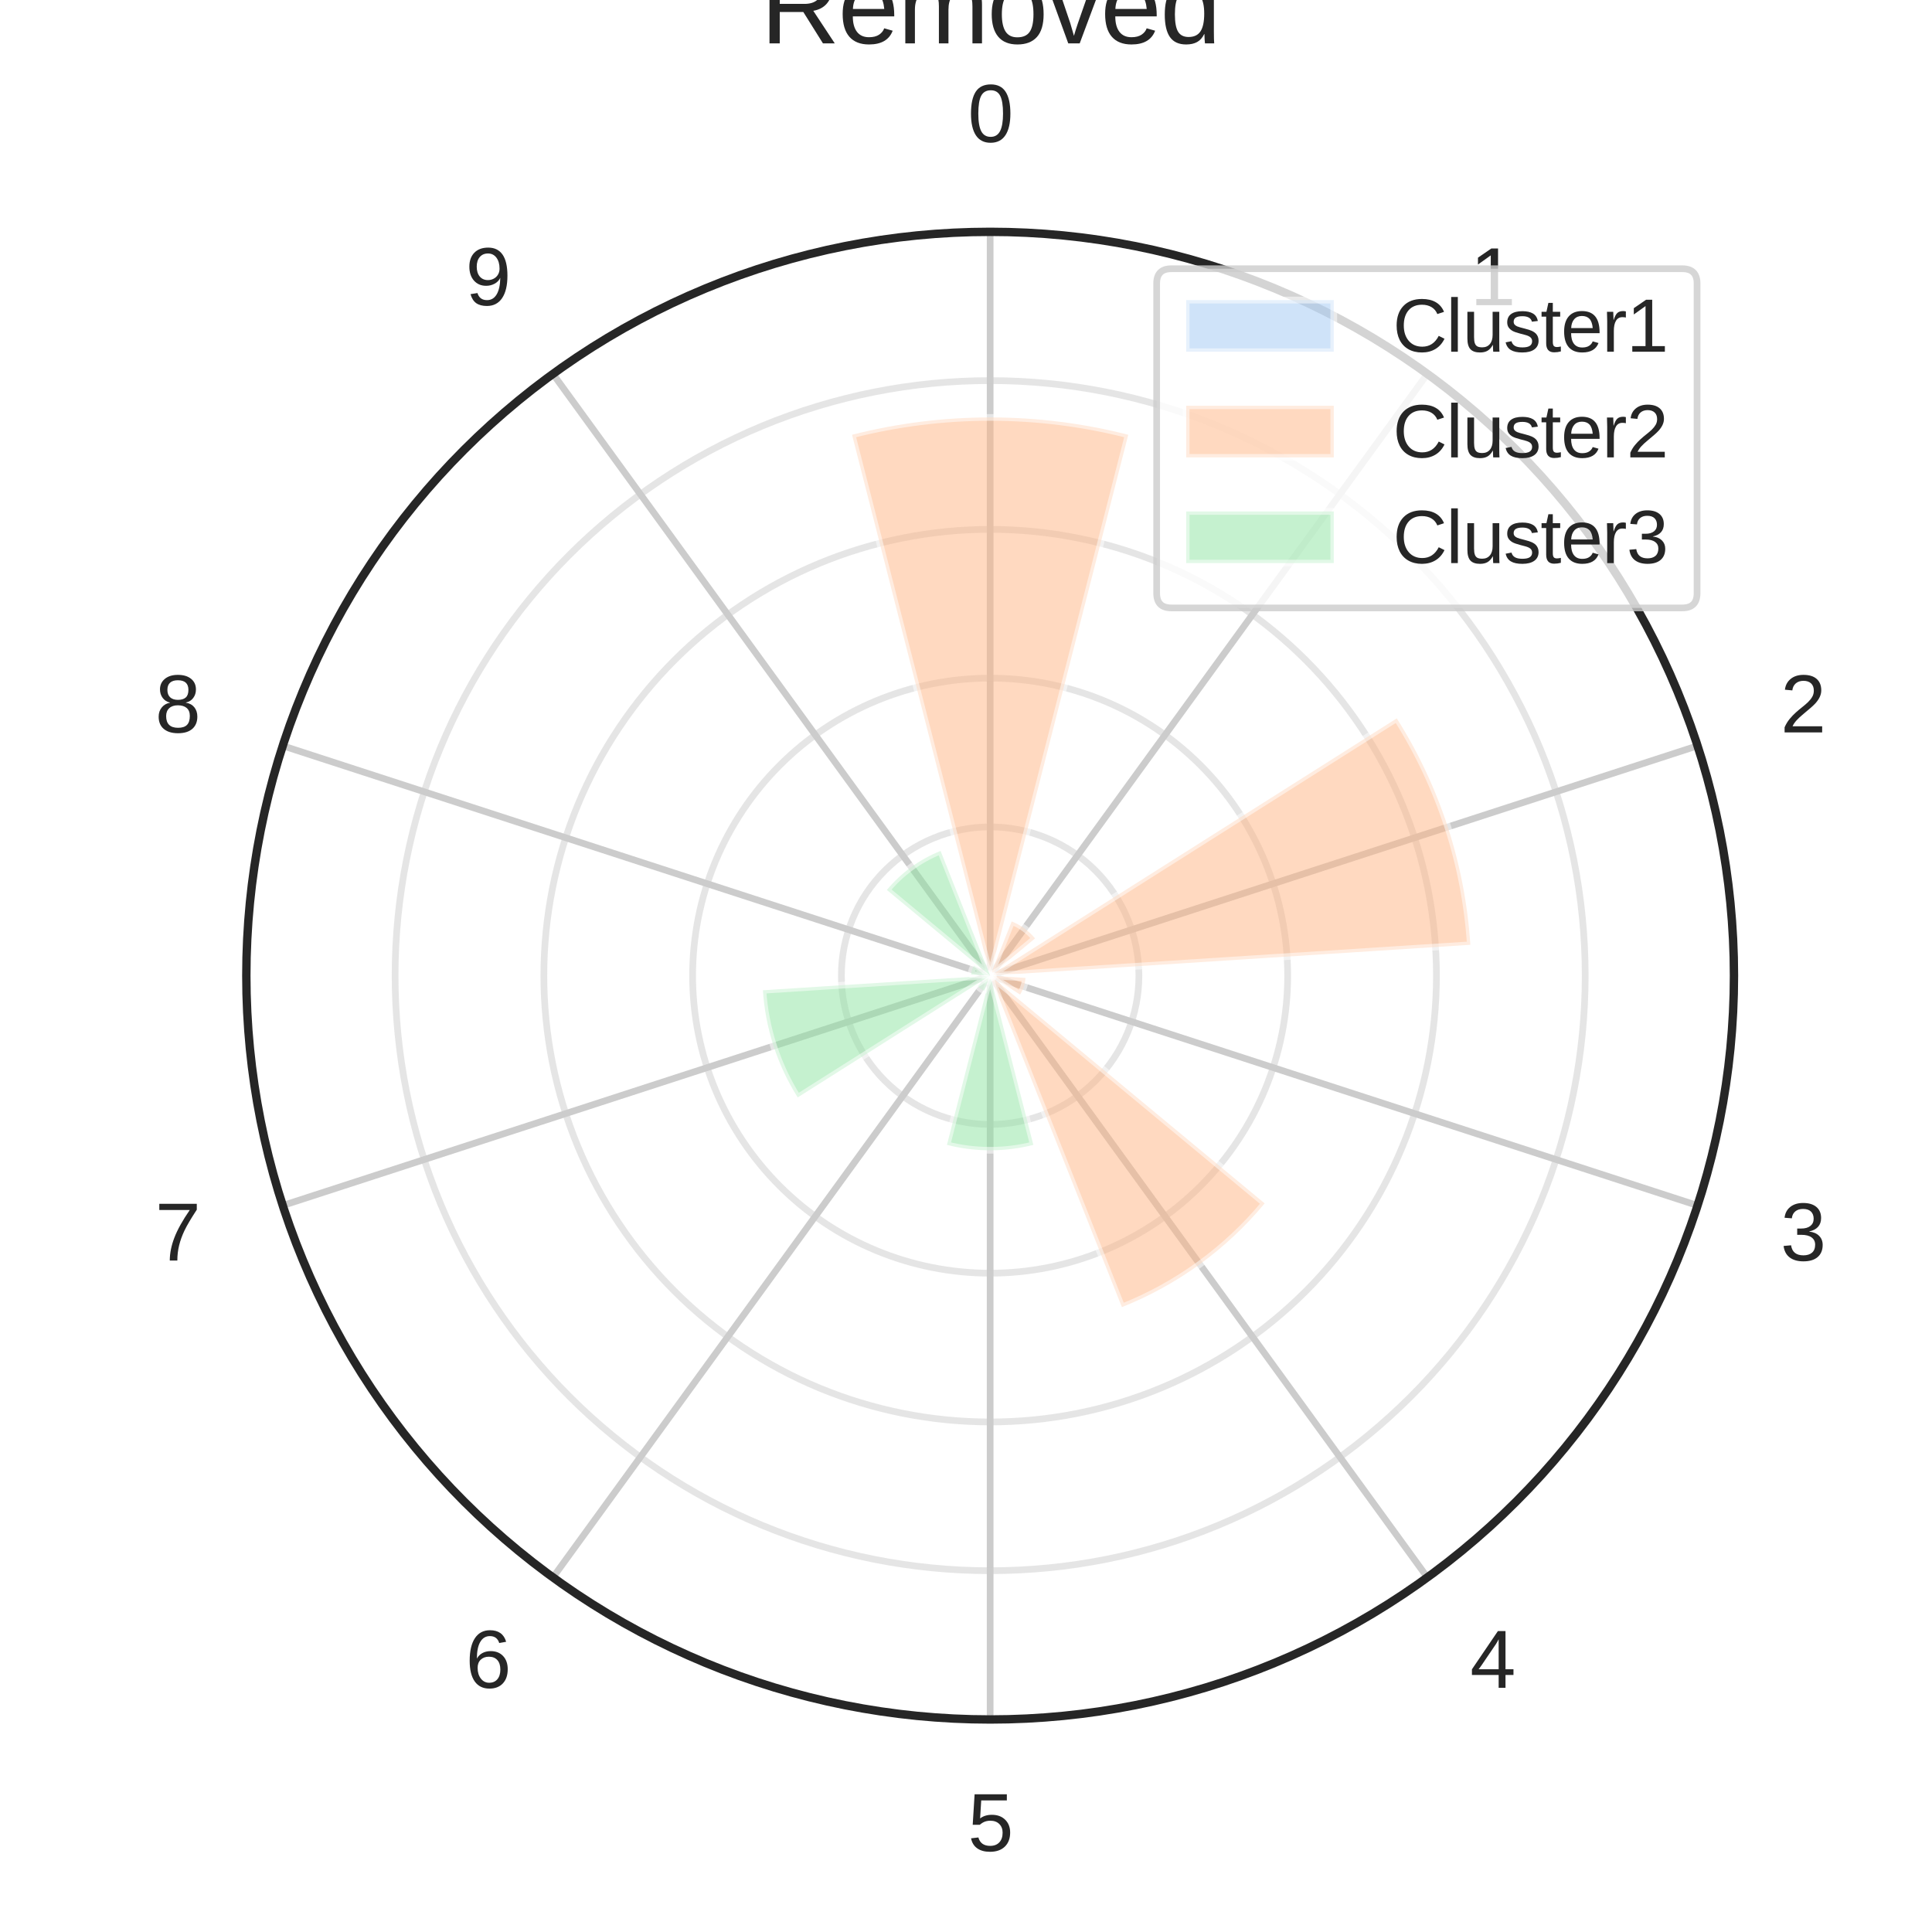 <?xml version="1.0" encoding="utf-8" standalone="no"?>
<!DOCTYPE svg PUBLIC "-//W3C//DTD SVG 1.1//EN"
  "http://www.w3.org/Graphics/SVG/1.1/DTD/svg11.dtd">
<svg xmlns:xlink="http://www.w3.org/1999/xlink" width="288pt" height="288pt" viewBox="0 0 288 288" xmlns="http://www.w3.org/2000/svg" version="1.1">
 <defs>
  <style type="text/css">*{stroke-linejoin: round; stroke-linecap: butt}</style>
 </defs>
 <g id="figure_1">
  <g id="patch_1">
   <path d="M 0 288 
L 288 288 
L 288 0 
L 0 0 
z
" style="fill: #ffffff"/>
  </g>
  <g id="axes_1">
   <g id="patch_2">
    <path d="M 258.48 145.44 
C 258.48 130.879 255.612 116.46 250.04 103.008 
C 244.468 89.556 236.3 77.332 226.004 67.036 
C 215.708 56.74 203.484 48.572 190.032 43 
C 176.58 37.428 162.161 34.56 147.6 34.56 
C 133.039 34.56 118.62 37.428 105.168 43 
C 91.716 48.572 79.492 56.74 69.196 67.036 
C 58.9 77.332 50.732 89.556 45.16 103.008 
C 39.588 116.46 36.72 130.879 36.72 145.44 
C 36.72 160.001 39.588 174.42 45.16 187.872 
C 50.732 201.324 58.9 213.548 69.196 223.844 
C 79.492 234.14 91.716 242.308 105.168 247.88 
C 118.62 253.452 133.039 256.32 147.6 256.32 
C 162.161 256.32 176.58 253.452 190.032 247.88 
C 203.484 242.308 215.708 234.14 226.004 223.844 
C 236.3 213.548 244.468 201.324 250.04 187.872 
C 255.612 174.42 258.48 160.001 258.48 145.44 
M 147.6 145.44 
C 147.6 145.44 147.6 145.44 147.6 145.44 
C 147.6 145.44 147.6 145.44 147.6 145.44 
C 147.6 145.44 147.6 145.44 147.6 145.44 
C 147.6 145.44 147.6 145.44 147.6 145.44 
C 147.6 145.44 147.6 145.44 147.6 145.44 
C 147.6 145.44 147.6 145.44 147.6 145.44 
C 147.6 145.44 147.6 145.44 147.6 145.44 
C 147.6 145.44 147.6 145.44 147.6 145.44 
C 147.6 145.44 147.6 145.44 147.6 145.44 
C 147.6 145.44 147.6 145.44 147.6 145.44 
C 147.6 145.44 147.6 145.44 147.6 145.44 
C 147.6 145.44 147.6 145.44 147.6 145.44 
C 147.6 145.44 147.6 145.44 147.6 145.44 
C 147.6 145.44 147.6 145.44 147.6 145.44 
C 147.6 145.44 147.6 145.44 147.6 145.44 
C 147.6 145.44 147.6 145.44 147.6 145.44 
z
" style="fill: #ffffff"/>
   </g>
   <g id="matplotlib.axis_1">
    <g id="xtick_1">
     <g id="line2d_1">
      <path d="M 147.6 145.44 
L 147.6 34.56 
" clip-path="url(#pf97c26a8e8)" style="fill: none; stroke: #cccccc; stroke-linecap: round"/>
     </g>
     <g id="text_1">
      <!-- 0 -->
      <g style="fill: #262626" transform="translate(144.263 21.163) scale(0.12 -0.12)">
       <defs>
        <path id="LiberationSans-30" d="M 3309 2203 
Q 3309 1100 2920 518 
Q 2531 -63 1772 -63 
Q 1013 -63 631 515 
Q 250 1094 250 2203 
Q 250 3338 620 3903 
Q 991 4469 1791 4469 
Q 2569 4469 2939 3897 
Q 3309 3325 3309 2203 
z
M 2738 2203 
Q 2738 3156 2517 3584 
Q 2297 4013 1791 4013 
Q 1272 4013 1045 3591 
Q 819 3169 819 2203 
Q 819 1266 1048 831 
Q 1278 397 1778 397 
Q 2275 397 2506 840 
Q 2738 1284 2738 2203 
z
" transform="scale(0.016)"/>
       </defs>
       <use xlink:href="#LiberationSans-30"/>
      </g>
     </g>
    </g>
    <g id="xtick_2">
     <g id="line2d_2">
      <path d="M 147.6 145.44 
L 212.774 55.736 
" clip-path="url(#pf97c26a8e8)" style="fill: none; stroke: #cccccc; stroke-linecap: round"/>
     </g>
     <g id="text_2">
      <!-- 1 -->
      <g style="fill: #262626" transform="translate(219.136 45.491) scale(0.12 -0.12)">
       <defs>
        <path id="LiberationSans-31" d="M 488 0 
L 488 478 
L 1609 478 
L 1609 3866 
L 616 3156 
L 616 3688 
L 1656 4403 
L 2175 4403 
L 2175 478 
L 3247 478 
L 3247 0 
L 488 0 
z
" transform="scale(0.016)"/>
       </defs>
       <use xlink:href="#LiberationSans-31"/>
      </g>
     </g>
    </g>
    <g id="xtick_3">
     <g id="line2d_3">
      <path d="M 147.6 145.44 
L 253.053 111.176 
" clip-path="url(#pf97c26a8e8)" style="fill: none; stroke: #cccccc; stroke-linecap: round"/>
     </g>
     <g id="text_3">
      <!-- 2 -->
      <g style="fill: #262626" transform="translate(265.409 109.181) scale(0.12 -0.12)">
       <defs>
        <path id="LiberationSans-32" d="M 322 0 
L 322 397 
Q 481 763 711 1042 
Q 941 1322 1194 1548 
Q 1447 1775 1695 1969 
Q 1944 2163 2144 2356 
Q 2344 2550 2467 2762 
Q 2591 2975 2591 3244 
Q 2591 3606 2378 3806 
Q 2166 4006 1788 4006 
Q 1428 4006 1195 3811 
Q 963 3616 922 3263 
L 347 3316 
Q 409 3844 795 4156 
Q 1181 4469 1788 4469 
Q 2453 4469 2811 4155 
Q 3169 3841 3169 3263 
Q 3169 3006 3051 2753 
Q 2934 2500 2703 2247 
Q 2472 1994 1819 1463 
Q 1459 1169 1246 933 
Q 1034 697 941 478 
L 3238 478 
L 3238 0 
L 322 0 
z
" transform="scale(0.016)"/>
       </defs>
       <use xlink:href="#LiberationSans-32"/>
      </g>
     </g>
    </g>
    <g id="xtick_4">
     <g id="line2d_4">
      <path d="M 147.6 145.44 
L 253.053 179.704 
" clip-path="url(#pf97c26a8e8)" style="fill: none; stroke: #cccccc; stroke-linecap: round"/>
     </g>
     <g id="text_4">
      <!-- 3 -->
      <g style="fill: #262626" transform="translate(265.409 187.906) scale(0.12 -0.12)">
       <defs>
        <path id="LiberationSans-33" d="M 3278 1216 
Q 3278 606 2890 271 
Q 2503 -63 1784 -63 
Q 1116 -63 717 239 
Q 319 541 244 1131 
L 825 1184 
Q 938 403 1784 403 
Q 2209 403 2451 612 
Q 2694 822 2694 1234 
Q 2694 1594 2417 1795 
Q 2141 1997 1619 1997 
L 1300 1997 
L 1300 2484 
L 1606 2484 
Q 2069 2484 2323 2686 
Q 2578 2888 2578 3244 
Q 2578 3597 2370 3801 
Q 2163 4006 1753 4006 
Q 1381 4006 1151 3815 
Q 922 3625 884 3278 
L 319 3322 
Q 381 3863 767 4166 
Q 1153 4469 1759 4469 
Q 2422 4469 2789 4161 
Q 3156 3853 3156 3303 
Q 3156 2881 2920 2617 
Q 2684 2353 2234 2259 
L 2234 2247 
Q 2728 2194 3003 1916 
Q 3278 1638 3278 1216 
z
" transform="scale(0.016)"/>
       </defs>
       <use xlink:href="#LiberationSans-33"/>
      </g>
     </g>
    </g>
    <g id="xtick_5">
     <g id="line2d_5">
      <path d="M 147.6 145.44 
L 212.774 235.144 
" clip-path="url(#pf97c26a8e8)" style="fill: none; stroke: #cccccc; stroke-linecap: round"/>
     </g>
     <g id="text_5">
      <!-- 4 -->
      <g style="fill: #262626" transform="translate(219.136 251.596) scale(0.12 -0.12)">
       <defs>
        <path id="LiberationSans-34" d="M 2753 997 
L 2753 0 
L 2222 0 
L 2222 997 
L 147 997 
L 147 1434 
L 2163 4403 
L 2753 4403 
L 2753 1441 
L 3372 1441 
L 3372 997 
L 2753 997 
z
M 2222 3769 
Q 2216 3750 2134 3603 
Q 2053 3456 2013 3397 
L 884 1734 
L 716 1503 
L 666 1441 
L 2222 1441 
L 2222 3769 
z
" transform="scale(0.016)"/>
       </defs>
       <use xlink:href="#LiberationSans-34"/>
      </g>
     </g>
    </g>
    <g id="xtick_6">
     <g id="line2d_6">
      <path d="M 147.6 145.44 
L 147.6 256.32 
" clip-path="url(#pf97c26a8e8)" style="fill: none; stroke: #cccccc; stroke-linecap: round"/>
     </g>
     <g id="text_6">
      <!-- 5 -->
      <g style="fill: #262626" transform="translate(144.263 275.923) scale(0.12 -0.12)">
       <defs>
        <path id="LiberationSans-35" d="M 3291 1434 
Q 3291 738 2877 337 
Q 2463 -63 1728 -63 
Q 1113 -63 734 206 
Q 356 475 256 984 
L 825 1050 
Q 1003 397 1741 397 
Q 2194 397 2450 670 
Q 2706 944 2706 1422 
Q 2706 1838 2448 2094 
Q 2191 2350 1753 2350 
Q 1525 2350 1328 2278 
Q 1131 2206 934 2034 
L 384 2034 
L 531 4403 
L 3034 4403 
L 3034 3925 
L 1044 3925 
L 959 2528 
Q 1325 2809 1869 2809 
Q 2519 2809 2905 2428 
Q 3291 2047 3291 1434 
z
" transform="scale(0.016)"/>
       </defs>
       <use xlink:href="#LiberationSans-35"/>
      </g>
     </g>
    </g>
    <g id="xtick_7">
     <g id="line2d_7">
      <path d="M 147.6 145.44 
L 82.426 235.144 
" clip-path="url(#pf97c26a8e8)" style="fill: none; stroke: #cccccc; stroke-linecap: round"/>
     </g>
     <g id="text_7">
      <!-- 6 -->
      <g style="fill: #262626" transform="translate(69.391 251.596) scale(0.12 -0.12)">
       <defs>
        <path id="LiberationSans-36" d="M 3278 1441 
Q 3278 744 2900 340 
Q 2522 -63 1856 -63 
Q 1113 -63 719 490 
Q 325 1044 325 2100 
Q 325 3244 734 3856 
Q 1144 4469 1900 4469 
Q 2897 4469 3156 3572 
L 2619 3475 
Q 2453 4013 1894 4013 
Q 1413 4013 1148 3564 
Q 884 3116 884 2266 
Q 1038 2550 1316 2698 
Q 1594 2847 1953 2847 
Q 2563 2847 2920 2465 
Q 3278 2084 3278 1441 
z
M 2706 1416 
Q 2706 1894 2472 2153 
Q 2238 2413 1819 2413 
Q 1425 2413 1183 2183 
Q 941 1953 941 1550 
Q 941 1041 1192 716 
Q 1444 391 1838 391 
Q 2244 391 2475 664 
Q 2706 938 2706 1416 
z
" transform="scale(0.016)"/>
       </defs>
       <use xlink:href="#LiberationSans-36"/>
      </g>
     </g>
    </g>
    <g id="xtick_8">
     <g id="line2d_8">
      <path d="M 147.6 145.44 
L 42.147 179.704 
" clip-path="url(#pf97c26a8e8)" style="fill: none; stroke: #cccccc; stroke-linecap: round"/>
     </g>
     <g id="text_8">
      <!-- 7 -->
      <g style="fill: #262626" transform="translate(23.118 187.906) scale(0.12 -0.12)">
       <defs>
        <path id="LiberationSans-37" d="M 3238 3947 
Q 2563 2916 2284 2331 
Q 2006 1747 1867 1178 
Q 1728 609 1728 0 
L 1141 0 
Q 1141 844 1498 1776 
Q 1856 2709 2694 3925 
L 328 3925 
L 328 4403 
L 3238 4403 
L 3238 3947 
z
" transform="scale(0.016)"/>
       </defs>
       <use xlink:href="#LiberationSans-37"/>
      </g>
     </g>
    </g>
    <g id="xtick_9">
     <g id="line2d_9">
      <path d="M 147.6 145.44 
L 42.147 111.176 
" clip-path="url(#pf97c26a8e8)" style="fill: none; stroke: #cccccc; stroke-linecap: round"/>
     </g>
     <g id="text_9">
      <!-- 8 -->
      <g style="fill: #262626" transform="translate(23.118 109.181) scale(0.12 -0.12)">
       <defs>
        <path id="LiberationSans-38" d="M 3281 1228 
Q 3281 619 2893 278 
Q 2506 -63 1781 -63 
Q 1075 -63 676 271 
Q 278 606 278 1222 
Q 278 1653 525 1947 
Q 772 2241 1156 2303 
L 1156 2316 
Q 797 2400 589 2681 
Q 381 2963 381 3341 
Q 381 3844 757 4156 
Q 1134 4469 1769 4469 
Q 2419 4469 2795 4162 
Q 3172 3856 3172 3334 
Q 3172 2956 2962 2675 
Q 2753 2394 2391 2322 
L 2391 2309 
Q 2813 2241 3047 1952 
Q 3281 1663 3281 1228 
z
M 2588 3303 
Q 2588 4050 1769 4050 
Q 1372 4050 1164 3862 
Q 956 3675 956 3303 
Q 956 2925 1170 2726 
Q 1384 2528 1775 2528 
Q 2172 2528 2380 2711 
Q 2588 2894 2588 3303 
z
M 2697 1281 
Q 2697 1691 2453 1898 
Q 2209 2106 1769 2106 
Q 1341 2106 1100 1882 
Q 859 1659 859 1269 
Q 859 359 1788 359 
Q 2247 359 2472 579 
Q 2697 800 2697 1281 
z
" transform="scale(0.016)"/>
       </defs>
       <use xlink:href="#LiberationSans-38"/>
      </g>
     </g>
    </g>
    <g id="xtick_10">
     <g id="line2d_10">
      <path d="M 147.6 145.44 
L 82.426 55.736 
" clip-path="url(#pf97c26a8e8)" style="fill: none; stroke: #cccccc; stroke-linecap: round"/>
     </g>
     <g id="text_10">
      <!-- 9 -->
      <g style="fill: #262626" transform="translate(69.391 45.491) scale(0.12 -0.12)">
       <defs>
        <path id="LiberationSans-39" d="M 3256 2291 
Q 3256 1156 2842 546 
Q 2428 -63 1663 -63 
Q 1147 -63 836 154 
Q 525 372 391 856 
L 928 941 
Q 1097 391 1672 391 
Q 2156 391 2422 841 
Q 2688 1291 2700 2125 
Q 2575 1844 2272 1673 
Q 1969 1503 1606 1503 
Q 1013 1503 656 1909 
Q 300 2316 300 2988 
Q 300 3678 687 4073 
Q 1075 4469 1766 4469 
Q 2500 4469 2878 3925 
Q 3256 3381 3256 2291 
z
M 2644 2834 
Q 2644 3366 2400 3689 
Q 2156 4013 1747 4013 
Q 1341 4013 1106 3736 
Q 872 3459 872 2988 
Q 872 2506 1106 2226 
Q 1341 1947 1741 1947 
Q 1984 1947 2193 2058 
Q 2403 2169 2523 2372 
Q 2644 2575 2644 2834 
z
" transform="scale(0.016)"/>
       </defs>
       <use xlink:href="#LiberationSans-39"/>
      </g>
     </g>
    </g>
   </g>
   <g id="matplotlib.axis_2">
    <g id="ytick_1">
     <g id="line2d_11">
      <path d="M 147.6 123.264 
C 150.512 123.264 153.396 123.838 156.086 124.952 
C 158.777 126.066 161.222 127.7 163.281 129.759 
C 165.34 131.818 166.974 134.263 168.088 136.954 
C 169.202 139.644 169.776 142.528 169.776 145.44 
C 169.776 148.352 169.202 151.236 168.088 153.926 
C 166.974 156.617 165.34 159.062 163.281 161.121 
C 161.222 163.18 158.777 164.814 156.086 165.928 
C 153.396 167.042 150.512 167.616 147.6 167.616 
C 144.688 167.616 141.804 167.042 139.114 165.928 
C 136.423 164.814 133.978 163.18 131.919 161.121 
C 129.86 159.062 128.226 156.617 127.112 153.926 
C 125.998 151.236 125.424 148.352 125.424 145.44 
C 125.424 142.528 125.998 139.644 127.112 136.954 
C 128.226 134.263 129.86 131.818 131.919 129.759 
C 133.978 127.7 136.423 126.066 139.114 124.952 
C 141.804 123.838 144.688 123.264 147.6 123.264 
" clip-path="url(#pf97c26a8e8)" style="fill: none; stroke: #cccccc; stroke-opacity: 0.5; stroke-linecap: round"/>
     </g>
    </g>
    <g id="ytick_2">
     <g id="line2d_12">
      <path d="M 147.6 101.088 
C 153.424 101.088 159.192 102.235 164.573 104.464 
C 169.954 106.693 174.843 109.96 178.962 114.078 
C 183.08 118.197 186.347 123.086 188.576 128.467 
C 190.805 133.848 191.952 139.616 191.952 145.44 
C 191.952 151.264 190.805 157.032 188.576 162.413 
C 186.347 167.794 183.08 172.683 178.962 176.802 
C 174.843 180.92 169.954 184.187 164.573 186.416 
C 159.192 188.645 153.424 189.792 147.6 189.792 
C 141.776 189.792 136.008 188.645 130.627 186.416 
C 125.246 184.187 120.357 180.92 116.238 176.802 
C 112.12 172.683 108.853 167.794 106.624 162.413 
C 104.395 157.032 103.248 151.264 103.248 145.44 
C 103.248 139.616 104.395 133.848 106.624 128.467 
C 108.853 123.086 112.12 118.197 116.238 114.078 
C 120.357 109.96 125.246 106.693 130.627 104.464 
C 136.008 102.235 141.776 101.088 147.6 101.088 
" clip-path="url(#pf97c26a8e8)" style="fill: none; stroke: #cccccc; stroke-opacity: 0.5; stroke-linecap: round"/>
     </g>
    </g>
    <g id="ytick_3">
     <g id="line2d_13">
      <path d="M 147.6 78.912 
C 156.336 78.912 164.988 80.633 173.059 83.976 
C 181.131 87.319 188.465 92.22 194.642 98.398 
C 200.82 104.575 205.721 111.909 209.064 119.981 
C 212.407 128.052 214.128 136.704 214.128 145.44 
C 214.128 154.176 212.407 162.828 209.064 170.899 
C 205.721 178.971 200.82 186.305 194.642 192.482 
C 188.465 198.66 181.131 203.561 173.059 206.904 
C 164.988 210.247 156.336 211.968 147.6 211.968 
C 138.864 211.968 130.212 210.247 122.141 206.904 
C 114.069 203.561 106.735 198.66 100.558 192.482 
C 94.38 186.305 89.479 178.971 86.136 170.899 
C 82.793 162.828 81.072 154.176 81.072 145.44 
C 81.072 136.704 82.793 128.052 86.136 119.981 
C 89.479 111.909 94.38 104.575 100.558 98.398 
C 106.735 92.22 114.069 87.319 122.141 83.976 
C 130.212 80.633 138.864 78.912 147.6 78.912 
" clip-path="url(#pf97c26a8e8)" style="fill: none; stroke: #cccccc; stroke-opacity: 0.5; stroke-linecap: round"/>
     </g>
    </g>
    <g id="ytick_4">
     <g id="line2d_14">
      <path d="M 147.6 56.736 
C 159.249 56.736 170.784 59.031 181.546 63.488 
C 192.307 67.946 202.086 74.48 210.323 82.717 
C 218.56 90.954 225.094 100.733 229.552 111.494 
C 234.009 122.256 236.304 133.791 236.304 145.44 
C 236.304 157.089 234.009 168.624 229.552 179.386 
C 225.094 190.147 218.56 199.926 210.323 208.163 
C 202.086 216.4 192.307 222.934 181.546 227.392 
C 170.784 231.849 159.249 234.144 147.6 234.144 
C 135.951 234.144 124.416 231.849 113.654 227.392 
C 102.893 222.934 93.114 216.4 84.877 208.163 
C 76.64 199.926 70.106 190.147 65.648 179.386 
C 61.191 168.624 58.896 157.089 58.896 145.44 
C 58.896 133.791 61.191 122.256 65.648 111.494 
C 70.106 100.733 76.64 90.954 84.877 82.717 
C 93.114 74.48 102.893 67.946 113.654 63.488 
C 124.416 59.031 135.951 56.736 147.6 56.736 
" clip-path="url(#pf97c26a8e8)" style="fill: none; stroke: #cccccc; stroke-opacity: 0.5; stroke-linecap: round"/>
     </g>
    </g>
    <g id="ytick_5">
     <g id="line2d_15">
      <path d="M 147.6 34.56 
C 162.161 34.56 176.58 37.428 190.032 43 
C 203.484 48.572 215.708 56.74 226.004 67.036 
C 236.3 77.332 244.468 89.556 250.04 103.008 
C 255.612 116.46 258.48 130.879 258.48 145.44 
C 258.48 160.001 255.612 174.42 250.04 187.872 
C 244.468 201.324 236.3 213.548 226.004 223.844 
C 215.708 234.14 203.484 242.308 190.032 247.88 
C 176.58 253.452 162.161 256.32 147.6 256.32 
C 133.039 256.32 118.62 253.452 105.168 247.88 
C 91.716 242.308 79.492 234.14 69.196 223.844 
C 58.9 213.548 50.732 201.324 45.16 187.872 
C 39.588 174.42 36.72 160.001 36.72 145.44 
C 36.72 130.879 39.588 116.46 45.16 103.008 
C 50.732 89.556 58.9 77.332 69.196 67.036 
C 79.492 56.74 91.716 48.572 105.168 43 
C 118.62 37.428 133.039 34.56 147.6 34.56 
" clip-path="url(#pf97c26a8e8)" style="fill: none; stroke: #cccccc; stroke-opacity: 0.5; stroke-linecap: round"/>
     </g>
    </g>
   </g>
   <g id="patch_3">
    <path d="M 147.6 145.44 
C 147.6 145.44 147.6 145.44 147.6 145.44 
C 147.6 145.44 147.6 145.44 147.6 145.44 
L 147.687 145.1 
C 147.658 145.093 147.629 145.089 147.6 145.089 
C 147.571 145.089 147.542 145.093 147.513 145.1 
z
" clip-path="url(#pf97c26a8e8)" style="fill: #a1c9f4; opacity: 0.5; stroke: #ffffff; stroke-linejoin: miter"/>
   </g>
   <g id="patch_4">
    <path d="M 147.6 145.44 
C 147.6 145.44 147.6 145.44 147.6 145.44 
C 147.6 145.44 147.6 145.44 147.6 145.44 
L 147.629 145.416 
C 147.627 145.414 147.625 145.411 147.622 145.41 
C 147.62 145.408 147.617 145.406 147.614 145.405 
z
" clip-path="url(#pf97c26a8e8)" style="fill: #a1c9f4; opacity: 0.5; stroke: #ffffff; stroke-linejoin: miter"/>
   </g>
   <g id="patch_5">
    <path d="M 147.6 145.44 
C 147.6 145.44 147.6 145.44 147.6 145.44 
C 147.6 145.44 147.6 145.44 147.6 145.44 
L 147.901 145.421 
C 147.9 145.395 147.895 145.371 147.887 145.347 
C 147.879 145.323 147.869 145.3 147.855 145.279 
z
" clip-path="url(#pf97c26a8e8)" style="fill: #a1c9f4; opacity: 0.5; stroke: #ffffff; stroke-linejoin: miter"/>
   </g>
   <g id="patch_6">
    <path d="M 147.6 145.44 
C 147.6 145.44 147.6 145.44 147.6 145.44 
C 147.6 145.44 147.6 145.44 147.6 145.44 
L 147.625 145.456 
C 147.627 145.454 147.628 145.452 147.628 145.449 
C 147.629 145.447 147.63 145.444 147.63 145.442 
z
" clip-path="url(#pf97c26a8e8)" style="fill: #a1c9f4; opacity: 0.5; stroke: #ffffff; stroke-linejoin: miter"/>
   </g>
   <g id="patch_7">
    <path d="M 147.6 145.44 
C 147.6 145.44 147.6 145.44 147.6 145.44 
C 147.6 145.44 147.6 145.44 147.6 145.44 
L 147.683 145.649 
C 147.701 145.642 147.717 145.633 147.732 145.622 
C 147.747 145.611 147.761 145.598 147.773 145.584 
z
" clip-path="url(#pf97c26a8e8)" style="fill: #a1c9f4; opacity: 0.5; stroke: #ffffff; stroke-linejoin: miter"/>
   </g>
   <g id="patch_8">
    <path d="M 147.6 145.44 
C 147.6 145.44 147.6 145.44 147.6 145.44 
C 147.6 145.44 147.6 145.44 147.6 145.44 
L 147.506 145.809 
C 147.537 145.817 147.568 145.821 147.6 145.821 
C 147.632 145.821 147.663 145.817 147.694 145.809 
z
" clip-path="url(#pf97c26a8e8)" style="fill: #a1c9f4; opacity: 0.5; stroke: #ffffff; stroke-linejoin: miter"/>
   </g>
   <g id="patch_9">
    <path d="M 147.6 145.44 
C 147.6 145.44 147.6 145.44 147.6 145.44 
C 147.6 145.44 147.6 145.44 147.6 145.44 
L 147.57 145.465 
C 147.572 145.468 147.574 145.47 147.577 145.472 
C 147.58 145.474 147.582 145.475 147.586 145.476 
z
" clip-path="url(#pf97c26a8e8)" style="fill: #a1c9f4; opacity: 0.5; stroke: #ffffff; stroke-linejoin: miter"/>
   </g>
   <g id="patch_10">
    <path d="M 147.6 145.44 
C 147.6 145.44 147.6 145.44 147.6 145.44 
C 147.6 145.44 147.6 145.44 147.6 145.44 
L 147.103 145.472 
C 147.106 145.513 147.114 145.554 147.127 145.594 
C 147.14 145.633 147.157 145.671 147.18 145.706 
z
" clip-path="url(#pf97c26a8e8)" style="fill: #a1c9f4; opacity: 0.5; stroke: #ffffff; stroke-linejoin: miter"/>
   </g>
   <g id="patch_11">
    <path d="M 147.6 145.44 
C 147.6 145.44 147.6 145.44 147.6 145.44 
C 147.6 145.44 147.6 145.44 147.6 145.44 
L 147.562 145.416 
C 147.56 145.419 147.558 145.423 147.557 145.426 
C 147.556 145.43 147.555 145.433 147.555 145.437 
z
" clip-path="url(#pf97c26a8e8)" style="fill: #a1c9f4; opacity: 0.5; stroke: #ffffff; stroke-linejoin: miter"/>
   </g>
   <g id="patch_12">
    <path d="M 147.6 145.44 
C 147.6 145.44 147.6 145.44 147.6 145.44 
C 147.6 145.44 147.6 145.44 147.6 145.44 
L 147.492 145.168 
C 147.469 145.177 147.448 145.189 147.428 145.203 
C 147.408 145.217 147.39 145.234 147.375 145.253 
z
" clip-path="url(#pf97c26a8e8)" style="fill: #a1c9f4; opacity: 0.5; stroke: #ffffff; stroke-linejoin: miter"/>
   </g>
   <g id="patch_13">
    <path d="M 147.6 145.44 
C 147.6 145.44 147.6 145.44 147.6 145.44 
C 147.6 145.44 147.6 145.44 147.6 145.44 
L 168.188 64.81 
C 161.46 63.092 154.544 62.223 147.6 62.223 
C 140.656 62.223 133.74 63.092 127.012 64.81 
z
" clip-path="url(#pf97c26a8e8)" style="fill: #ffb482; opacity: 0.5; stroke: #ffffff; stroke-linejoin: miter"/>
   </g>
   <g id="patch_14">
    <path d="M 147.6 145.44 
C 147.6 145.44 147.6 145.44 147.6 145.44 
C 147.6 145.44 147.6 145.44 147.6 145.44 
L 154.295 139.887 
C 153.831 139.328 153.3 138.83 152.713 138.403 
C 152.125 137.977 151.487 137.625 150.813 137.357 
z
" clip-path="url(#pf97c26a8e8)" style="fill: #ffb482; opacity: 0.5; stroke: #ffffff; stroke-linejoin: miter"/>
   </g>
   <g id="patch_15">
    <path d="M 147.6 145.44 
C 147.6 145.44 147.6 145.44 147.6 145.44 
C 147.6 145.44 147.6 145.44 147.6 145.44 
L 219.183 140.841 
C 218.799 134.868 217.67 128.966 215.82 123.274 
C 213.97 117.582 211.416 112.143 208.215 107.085 
z
" clip-path="url(#pf97c26a8e8)" style="fill: #ffb482; opacity: 0.5; stroke: #ffffff; stroke-linejoin: miter"/>
   </g>
   <g id="patch_16">
    <path d="M 147.6 145.44 
C 147.6 145.44 147.6 145.44 147.6 145.44 
C 147.6 145.44 147.6 145.44 147.6 145.44 
L 152.06 148.262 
C 152.295 147.89 152.483 147.49 152.62 147.071 
C 152.756 146.652 152.839 146.218 152.867 145.778 
z
" clip-path="url(#pf97c26a8e8)" style="fill: #ffb482; opacity: 0.5; stroke: #ffffff; stroke-linejoin: miter"/>
   </g>
   <g id="patch_17">
    <path d="M 147.6 145.44 
C 147.6 145.44 147.6 145.44 147.6 145.44 
C 147.6 145.44 147.6 145.44 147.6 145.44 
L 167.239 194.851 
C 171.362 193.212 175.263 191.064 178.853 188.456 
C 182.442 185.848 185.691 182.801 188.523 179.386 
z
" clip-path="url(#pf97c26a8e8)" style="fill: #ffb482; opacity: 0.5; stroke: #ffffff; stroke-linejoin: miter"/>
   </g>
   <g id="patch_18">
    <path d="M 147.6 145.44 
C 147.6 145.44 147.6 145.44 147.6 145.44 
C 147.6 145.44 147.6 145.44 147.6 145.44 
L 147.6 145.441 
C 147.6 145.441 147.6 145.441 147.6 145.441 
C 147.6 145.441 147.6 145.441 147.6 145.441 
z
" clip-path="url(#pf97c26a8e8)" style="fill: #ffb482; opacity: 0.5; stroke: #ffffff; stroke-linejoin: miter"/>
   </g>
   <g id="patch_19">
    <path d="M 147.6 145.44 
C 147.6 145.44 147.6 145.44 147.6 145.44 
C 147.6 145.44 147.6 145.44 147.6 145.44 
L 146.885 146.033 
C 146.934 146.093 146.991 146.146 147.054 146.192 
C 147.117 146.237 147.185 146.275 147.257 146.303 
z
" clip-path="url(#pf97c26a8e8)" style="fill: #ffb482; opacity: 0.5; stroke: #ffffff; stroke-linejoin: miter"/>
   </g>
   <g id="patch_20">
    <path d="M 147.6 145.44 
C 147.6 145.44 147.6 145.44 147.6 145.44 
C 147.6 145.44 147.6 145.44 147.6 145.44 
L 147.345 145.456 
C 147.346 145.478 147.35 145.499 147.357 145.519 
C 147.363 145.539 147.373 145.559 147.384 145.577 
z
" clip-path="url(#pf97c26a8e8)" style="fill: #ffb482; opacity: 0.5; stroke: #ffffff; stroke-linejoin: miter"/>
   </g>
   <g id="patch_21">
    <path d="M 147.6 145.44 
C 147.6 145.44 147.6 145.44 147.6 145.44 
C 147.6 145.44 147.6 145.44 147.6 145.44 
L 146.942 145.024 
C 146.908 145.079 146.88 145.138 146.86 145.2 
C 146.84 145.261 146.828 145.325 146.823 145.39 
z
" clip-path="url(#pf97c26a8e8)" style="fill: #ffb482; opacity: 0.5; stroke: #ffffff; stroke-linejoin: miter"/>
   </g>
   <g id="patch_22">
    <path d="M 147.6 145.44 
C 147.6 145.44 147.6 145.44 147.6 145.44 
C 147.6 145.44 147.6 145.44 147.6 145.44 
L 147.575 145.376 
C 147.569 145.378 147.564 145.381 147.56 145.384 
C 147.555 145.388 147.551 145.392 147.547 145.396 
z
" clip-path="url(#pf97c26a8e8)" style="fill: #ffb482; opacity: 0.5; stroke: #ffffff; stroke-linejoin: miter"/>
   </g>
   <g id="patch_23">
    <path d="M 147.6 145.44 
C 147.6 145.44 147.6 145.44 147.6 145.44 
C 147.6 145.44 147.6 145.44 147.6 145.44 
L 147.602 145.434 
C 147.601 145.434 147.601 145.434 147.6 145.434 
C 147.599 145.434 147.599 145.434 147.598 145.434 
z
" clip-path="url(#pf97c26a8e8)" style="fill: #8de5a1; opacity: 0.5; stroke: #ffffff; stroke-linejoin: miter"/>
   </g>
   <g id="patch_24">
    <path d="M 147.6 145.44 
C 147.6 145.44 147.6 145.44 147.6 145.44 
C 147.6 145.44 147.6 145.44 147.6 145.44 
L 147.633 145.412 
C 147.631 145.41 147.628 145.407 147.625 145.405 
C 147.622 145.403 147.619 145.401 147.616 145.4 
z
" clip-path="url(#pf97c26a8e8)" style="fill: #8de5a1; opacity: 0.5; stroke: #ffffff; stroke-linejoin: miter"/>
   </g>
   <g id="patch_25">
    <path d="M 147.6 145.44 
C 147.6 145.44 147.6 145.44 147.6 145.44 
C 147.6 145.44 147.6 145.44 147.6 145.44 
L 147.619 145.439 
C 147.619 145.437 147.619 145.436 147.618 145.434 
C 147.618 145.432 147.617 145.431 147.616 145.43 
z
" clip-path="url(#pf97c26a8e8)" style="fill: #8de5a1; opacity: 0.5; stroke: #ffffff; stroke-linejoin: miter"/>
   </g>
   <g id="patch_26">
    <path d="M 147.6 145.44 
C 147.6 145.44 147.6 145.44 147.6 145.44 
C 147.6 145.44 147.6 145.44 147.6 145.44 
L 148.018 145.704 
C 148.04 145.669 148.057 145.632 148.07 145.593 
C 148.083 145.554 148.091 145.513 148.093 145.472 
z
" clip-path="url(#pf97c26a8e8)" style="fill: #8de5a1; opacity: 0.5; stroke: #ffffff; stroke-linejoin: miter"/>
   </g>
   <g id="patch_27">
    <path d="M 147.6 145.44 
C 147.6 145.44 147.6 145.44 147.6 145.44 
C 147.6 145.44 147.6 145.44 147.6 145.44 
L 147.626 145.505 
C 147.631 145.503 147.636 145.5 147.641 145.497 
C 147.646 145.493 147.65 145.489 147.654 145.485 
z
" clip-path="url(#pf97c26a8e8)" style="fill: #8de5a1; opacity: 0.5; stroke: #ffffff; stroke-linejoin: miter"/>
   </g>
   <g id="patch_28">
    <path d="M 147.6 145.44 
C 147.6 145.44 147.6 145.44 147.6 145.44 
C 147.6 145.44 147.6 145.44 147.6 145.44 
L 141.159 170.666 
C 143.264 171.204 145.428 171.475 147.6 171.475 
C 149.772 171.475 151.936 171.204 154.041 170.666 
z
" clip-path="url(#pf97c26a8e8)" style="fill: #8de5a1; opacity: 0.5; stroke: #ffffff; stroke-linejoin: miter"/>
   </g>
   <g id="patch_29">
    <path d="M 147.6 145.44 
C 147.6 145.44 147.6 145.44 147.6 145.44 
C 147.6 145.44 147.6 145.44 147.6 145.44 
L 145.745 146.979 
C 145.873 147.134 146.021 147.272 146.183 147.39 
C 146.346 147.508 146.523 147.606 146.71 147.68 
z
" clip-path="url(#pf97c26a8e8)" style="fill: #8de5a1; opacity: 0.5; stroke: #ffffff; stroke-linejoin: miter"/>
   </g>
   <g id="patch_30">
    <path d="M 147.6 145.44 
C 147.6 145.44 147.6 145.44 147.6 145.44 
C 147.6 145.44 147.6 145.44 147.6 145.44 
L 113.724 147.616 
C 113.906 150.443 114.44 153.236 115.316 155.93 
C 116.191 158.624 117.4 161.197 118.914 163.591 
z
" clip-path="url(#pf97c26a8e8)" style="fill: #8de5a1; opacity: 0.5; stroke: #ffffff; stroke-linejoin: miter"/>
   </g>
   <g id="patch_31">
    <path d="M 147.6 145.44 
C 147.6 145.44 147.6 145.44 147.6 145.44 
C 147.6 145.44 147.6 145.44 147.6 145.44 
L 145.197 143.919 
C 145.07 144.12 144.969 144.336 144.895 144.561 
C 144.822 144.787 144.777 145.021 144.762 145.258 
z
" clip-path="url(#pf97c26a8e8)" style="fill: #8de5a1; opacity: 0.5; stroke: #ffffff; stroke-linejoin: miter"/>
   </g>
   <g id="patch_32">
    <path d="M 147.6 145.44 
C 147.6 145.44 147.6 145.44 147.6 145.44 
C 147.6 145.44 147.6 145.44 147.6 145.44 
L 140.21 126.848 
C 138.659 127.464 137.191 128.273 135.84 129.254 
C 134.489 130.235 133.267 131.382 132.201 132.666 
z
" clip-path="url(#pf97c26a8e8)" style="fill: #8de5a1; opacity: 0.5; stroke: #ffffff; stroke-linejoin: miter"/>
   </g>
   <g id="patch_33">
    <path d="M 147.6 34.56 
C 133.039 34.56 118.62 37.428 105.168 43 
C 91.716 48.572 79.492 56.74 69.196 67.036 
C 58.9 77.332 50.732 89.556 45.16 103.008 
C 39.588 116.46 36.72 130.879 36.72 145.44 
C 36.72 160.001 39.588 174.42 45.16 187.872 
C 50.732 201.324 58.9 213.548 69.196 223.844 
C 79.492 234.14 91.716 242.308 105.168 247.88 
C 118.62 253.452 133.039 256.32 147.6 256.32 
C 162.161 256.32 176.58 253.452 190.032 247.88 
C 203.484 242.308 215.708 234.14 226.004 223.844 
C 236.3 213.548 244.468 201.324 250.04 187.872 
C 255.612 174.42 258.48 160.001 258.48 145.44 
C 258.48 130.879 255.612 116.46 250.04 103.008 
C 244.468 89.556 236.3 77.332 226.004 67.036 
C 215.708 56.74 203.484 48.572 190.032 43 
C 176.58 37.428 162.161 34.56 147.6 34.56 
" style="fill: none; stroke: #262626; stroke-width: 1.25; stroke-linejoin: miter; stroke-linecap: square"/>
   </g>
   <g id="text_11">
    <!-- Removed -->
    <g style="fill: #262626" transform="translate(113.364 6.467) scale(0.16 -0.16)">
     <defs>
      <path id="LiberationSans-52" d="M 3638 0 
L 2494 1828 
L 1122 1828 
L 1122 0 
L 525 0 
L 525 4403 
L 2597 4403 
Q 3341 4403 3745 4070 
Q 4150 3738 4150 3144 
Q 4150 2653 3864 2318 
Q 3578 1984 3075 1897 
L 4325 0 
L 3638 0 
z
M 3550 3138 
Q 3550 3522 3289 3723 
Q 3028 3925 2538 3925 
L 1122 3925 
L 1122 2300 
L 2563 2300 
Q 3034 2300 3292 2520 
Q 3550 2741 3550 3138 
z
" transform="scale(0.016)"/>
      <path id="LiberationSans-65" d="M 863 1572 
Q 863 991 1103 675 
Q 1344 359 1806 359 
Q 2172 359 2392 506 
Q 2613 653 2691 878 
L 3184 738 
Q 2881 -63 1806 -63 
Q 1056 -63 664 384 
Q 272 831 272 1713 
Q 272 2550 664 2997 
Q 1056 3444 1784 3444 
Q 3275 3444 3275 1647 
L 3275 1572 
L 863 1572 
z
M 2694 2003 
Q 2647 2538 2422 2783 
Q 2197 3028 1775 3028 
Q 1366 3028 1127 2754 
Q 888 2481 869 2003 
L 2694 2003 
z
" transform="scale(0.016)"/>
      <path id="LiberationSans-6d" d="M 2400 0 
L 2400 2144 
Q 2400 2634 2265 2821 
Q 2131 3009 1781 3009 
Q 1422 3009 1212 2734 
Q 1003 2459 1003 1959 
L 1003 0 
L 444 0 
L 444 2659 
Q 444 3250 425 3381 
L 956 3381 
Q 959 3366 962 3297 
Q 966 3228 970 3139 
Q 975 3050 981 2803 
L 991 2803 
Q 1172 3163 1406 3303 
Q 1641 3444 1978 3444 
Q 2363 3444 2586 3291 
Q 2809 3138 2897 2803 
L 2906 2803 
Q 3081 3144 3329 3294 
Q 3578 3444 3931 3444 
Q 4444 3444 4676 3166 
Q 4909 2888 4909 2253 
L 4909 0 
L 4353 0 
L 4353 2144 
Q 4353 2634 4218 2821 
Q 4084 3009 3734 3009 
Q 3366 3009 3161 2736 
Q 2956 2463 2956 1959 
L 2956 0 
L 2400 0 
z
" transform="scale(0.016)"/>
      <path id="LiberationSans-6f" d="M 3291 1694 
Q 3291 806 2900 371 
Q 2509 -63 1766 -63 
Q 1025 -63 647 389 
Q 269 841 269 1694 
Q 269 3444 1784 3444 
Q 2559 3444 2925 3017 
Q 3291 2591 3291 1694 
z
M 2700 1694 
Q 2700 2394 2492 2711 
Q 2284 3028 1794 3028 
Q 1300 3028 1079 2704 
Q 859 2381 859 1694 
Q 859 1025 1076 689 
Q 1294 353 1759 353 
Q 2266 353 2483 678 
Q 2700 1003 2700 1694 
z
" transform="scale(0.016)"/>
      <path id="LiberationSans-76" d="M 1916 0 
L 1250 0 
L 22 3381 
L 622 3381 
L 1366 1181 
Q 1406 1056 1581 441 
L 1691 806 
L 1813 1175 
L 2581 3381 
L 3178 3381 
L 1916 0 
z
" transform="scale(0.016)"/>
      <path id="LiberationSans-64" d="M 2566 544 
Q 2409 219 2151 78 
Q 1894 -63 1513 -63 
Q 872 -63 570 368 
Q 269 800 269 1675 
Q 269 3444 1513 3444 
Q 1897 3444 2153 3303 
Q 2409 3163 2566 2856 
L 2572 2856 
L 2566 3234 
L 2566 4638 
L 3128 4638 
L 3128 697 
Q 3128 169 3147 0 
L 2609 0 
Q 2600 50 2589 231 
Q 2578 413 2578 544 
L 2566 544 
z
M 859 1694 
Q 859 984 1046 678 
Q 1234 372 1656 372 
Q 2134 372 2350 703 
Q 2566 1034 2566 1731 
Q 2566 2403 2350 2715 
Q 2134 3028 1663 3028 
Q 1238 3028 1048 2714 
Q 859 2400 859 1694 
z
" transform="scale(0.016)"/>
     </defs>
     <use xlink:href="#LiberationSans-52"/>
     <use xlink:href="#LiberationSans-65" x="72.217"/>
     <use xlink:href="#LiberationSans-6d" x="127.832"/>
     <use xlink:href="#LiberationSans-6f" x="211.133"/>
     <use xlink:href="#LiberationSans-76" x="266.748"/>
     <use xlink:href="#LiberationSans-65" x="316.748"/>
     <use xlink:href="#LiberationSans-64" x="372.363"/>
    </g>
   </g>
   <g id="legend_1">
    <g id="patch_34">
     <path d="M 174.622 90.622 
L 250.78 90.622 
Q 252.98 90.622 252.98 88.422 
L 252.98 42.26 
Q 252.98 40.06 250.78 40.06 
L 174.622 40.06 
Q 172.422 40.06 172.422 42.26 
L 172.422 88.422 
Q 172.422 90.622 174.622 90.622 
z
" style="fill: #ffffff; opacity: 0.8; stroke: #cccccc; stroke-linejoin: miter"/>
    </g>
    <g id="patch_35">
     <path d="M 176.822 52.432 
L 198.822 52.432 
L 198.822 44.732 
L 176.822 44.732 
z
" style="fill: #a1c9f4; opacity: 0.5; stroke: #ffffff; stroke-linejoin: miter"/>
    </g>
    <g id="text_12">
     <!-- Cluster1 -->
     <g style="fill: #262626" transform="translate(207.622 52.432) scale(0.11 -0.11)">
      <defs>
       <path id="LiberationSans-43" d="M 2475 3981 
Q 1744 3981 1337 3511 
Q 931 3041 931 2222 
Q 931 1413 1354 920 
Q 1778 428 2500 428 
Q 3425 428 3891 1344 
L 4378 1100 
Q 4106 531 3614 234 
Q 3122 -63 2472 -63 
Q 1806 -63 1320 214 
Q 834 491 579 1005 
Q 325 1519 325 2222 
Q 325 3275 894 3872 
Q 1463 4469 2469 4469 
Q 3172 4469 3644 4194 
Q 4116 3919 4338 3378 
L 3772 3191 
Q 3619 3575 3280 3778 
Q 2941 3981 2475 3981 
z
" transform="scale(0.016)"/>
       <path id="LiberationSans-6c" d="M 431 0 
L 431 4638 
L 994 4638 
L 994 0 
L 431 0 
z
" transform="scale(0.016)"/>
       <path id="LiberationSans-75" d="M 981 3381 
L 981 1238 
Q 981 903 1047 718 
Q 1113 534 1256 453 
Q 1400 372 1678 372 
Q 2084 372 2318 650 
Q 2553 928 2553 1422 
L 2553 3381 
L 3116 3381 
L 3116 722 
Q 3116 131 3134 0 
L 2603 0 
Q 2600 16 2597 84 
Q 2594 153 2589 242 
Q 2584 331 2578 578 
L 2569 578 
Q 2375 228 2120 82 
Q 1866 -63 1488 -63 
Q 931 -63 673 214 
Q 416 491 416 1128 
L 416 3381 
L 981 3381 
z
" transform="scale(0.016)"/>
       <path id="LiberationSans-73" d="M 2969 934 
Q 2969 456 2608 196 
Q 2247 -63 1597 -63 
Q 966 -63 623 145 
Q 281 353 178 794 
L 675 891 
Q 747 619 972 492 
Q 1197 366 1597 366 
Q 2025 366 2223 497 
Q 2422 628 2422 891 
Q 2422 1091 2284 1216 
Q 2147 1341 1841 1422 
L 1438 1528 
Q 953 1653 748 1773 
Q 544 1894 428 2066 
Q 313 2238 313 2488 
Q 313 2950 642 3192 
Q 972 3434 1603 3434 
Q 2163 3434 2492 3237 
Q 2822 3041 2909 2606 
L 2403 2544 
Q 2356 2769 2151 2889 
Q 1947 3009 1603 3009 
Q 1222 3009 1040 2893 
Q 859 2778 859 2544 
Q 859 2400 934 2306 
Q 1009 2213 1156 2147 
Q 1303 2081 1775 1966 
Q 2222 1853 2419 1758 
Q 2616 1663 2730 1547 
Q 2844 1431 2906 1279 
Q 2969 1128 2969 934 
z
" transform="scale(0.016)"/>
       <path id="LiberationSans-74" d="M 1731 25 
Q 1453 -50 1163 -50 
Q 488 -50 488 716 
L 488 2972 
L 97 2972 
L 97 3381 
L 509 3381 
L 675 4138 
L 1050 4138 
L 1050 3381 
L 1675 3381 
L 1675 2972 
L 1050 2972 
L 1050 838 
Q 1050 594 1129 495 
Q 1209 397 1406 397 
Q 1519 397 1731 441 
L 1731 25 
z
" transform="scale(0.016)"/>
       <path id="LiberationSans-72" d="M 444 0 
L 444 2594 
Q 444 2950 425 3381 
L 956 3381 
Q 981 2806 981 2691 
L 994 2691 
Q 1128 3125 1303 3284 
Q 1478 3444 1797 3444 
Q 1909 3444 2025 3413 
L 2025 2897 
Q 1913 2928 1725 2928 
Q 1375 2928 1190 2626 
Q 1006 2325 1006 1763 
L 1006 0 
L 444 0 
z
" transform="scale(0.016)"/>
      </defs>
      <use xlink:href="#LiberationSans-43"/>
      <use xlink:href="#LiberationSans-6c" x="72.217"/>
      <use xlink:href="#LiberationSans-75" x="94.434"/>
      <use xlink:href="#LiberationSans-73" x="150.049"/>
      <use xlink:href="#LiberationSans-74" x="200.049"/>
      <use xlink:href="#LiberationSans-65" x="227.832"/>
      <use xlink:href="#LiberationSans-72" x="283.447"/>
      <use xlink:href="#LiberationSans-31" x="316.748"/>
     </g>
    </g>
    <g id="patch_36">
     <path d="M 176.822 68.186 
L 198.822 68.186 
L 198.822 60.486 
L 176.822 60.486 
z
" style="fill: #ffb482; opacity: 0.5; stroke: #ffffff; stroke-linejoin: miter"/>
    </g>
    <g id="text_13">
     <!-- Cluster2 -->
     <g style="fill: #262626" transform="translate(207.622 68.186) scale(0.11 -0.11)">
      <use xlink:href="#LiberationSans-43"/>
      <use xlink:href="#LiberationSans-6c" x="72.217"/>
      <use xlink:href="#LiberationSans-75" x="94.434"/>
      <use xlink:href="#LiberationSans-73" x="150.049"/>
      <use xlink:href="#LiberationSans-74" x="200.049"/>
      <use xlink:href="#LiberationSans-65" x="227.832"/>
      <use xlink:href="#LiberationSans-72" x="283.447"/>
      <use xlink:href="#LiberationSans-32" x="316.748"/>
     </g>
    </g>
    <g id="patch_37">
     <path d="M 176.822 83.94 
L 198.822 83.94 
L 198.822 76.24 
L 176.822 76.24 
z
" style="fill: #8de5a1; opacity: 0.5; stroke: #ffffff; stroke-linejoin: miter"/>
    </g>
    <g id="text_14">
     <!-- Cluster3 -->
     <g style="fill: #262626" transform="translate(207.622 83.94) scale(0.11 -0.11)">
      <use xlink:href="#LiberationSans-43"/>
      <use xlink:href="#LiberationSans-6c" x="72.217"/>
      <use xlink:href="#LiberationSans-75" x="94.434"/>
      <use xlink:href="#LiberationSans-73" x="150.049"/>
      <use xlink:href="#LiberationSans-74" x="200.049"/>
      <use xlink:href="#LiberationSans-65" x="227.832"/>
      <use xlink:href="#LiberationSans-72" x="283.447"/>
      <use xlink:href="#LiberationSans-33" x="316.748"/>
     </g>
    </g>
   </g>
  </g>
 </g>
 <defs>
  <clipPath id="pf97c26a8e8">
   <path d="M 258.48 145.44 
C 258.48 130.879 255.612 116.46 250.04 103.008 
C 244.468 89.556 236.3 77.332 226.004 67.036 
C 215.708 56.74 203.484 48.572 190.032 43 
C 176.58 37.428 162.161 34.56 147.6 34.56 
C 133.039 34.56 118.62 37.428 105.168 43 
C 91.716 48.572 79.492 56.74 69.196 67.036 
C 58.9 77.332 50.732 89.556 45.16 103.008 
C 39.588 116.46 36.72 130.879 36.72 145.44 
C 36.72 160.001 39.588 174.42 45.16 187.872 
C 50.732 201.324 58.9 213.548 69.196 223.844 
C 79.492 234.14 91.716 242.308 105.168 247.88 
C 118.62 253.452 133.039 256.32 147.6 256.32 
C 162.161 256.32 176.58 253.452 190.032 247.88 
C 203.484 242.308 215.708 234.14 226.004 223.844 
C 236.3 213.548 244.468 201.324 250.04 187.872 
C 255.612 174.42 258.48 160.001 258.48 145.44 
M 147.6 145.44 
C 147.6 145.44 147.6 145.44 147.6 145.44 
C 147.6 145.44 147.6 145.44 147.6 145.44 
C 147.6 145.44 147.6 145.44 147.6 145.44 
C 147.6 145.44 147.6 145.44 147.6 145.44 
C 147.6 145.44 147.6 145.44 147.6 145.44 
C 147.6 145.44 147.6 145.44 147.6 145.44 
C 147.6 145.44 147.6 145.44 147.6 145.44 
C 147.6 145.44 147.6 145.44 147.6 145.44 
C 147.6 145.44 147.6 145.44 147.6 145.44 
C 147.6 145.44 147.6 145.44 147.6 145.44 
C 147.6 145.44 147.6 145.44 147.6 145.44 
C 147.6 145.44 147.6 145.44 147.6 145.44 
C 147.6 145.44 147.6 145.44 147.6 145.44 
C 147.6 145.44 147.6 145.44 147.6 145.44 
C 147.6 145.44 147.6 145.44 147.6 145.44 
C 147.6 145.44 147.6 145.44 147.6 145.44 
z
"/>
  </clipPath>
 </defs>
</svg>
